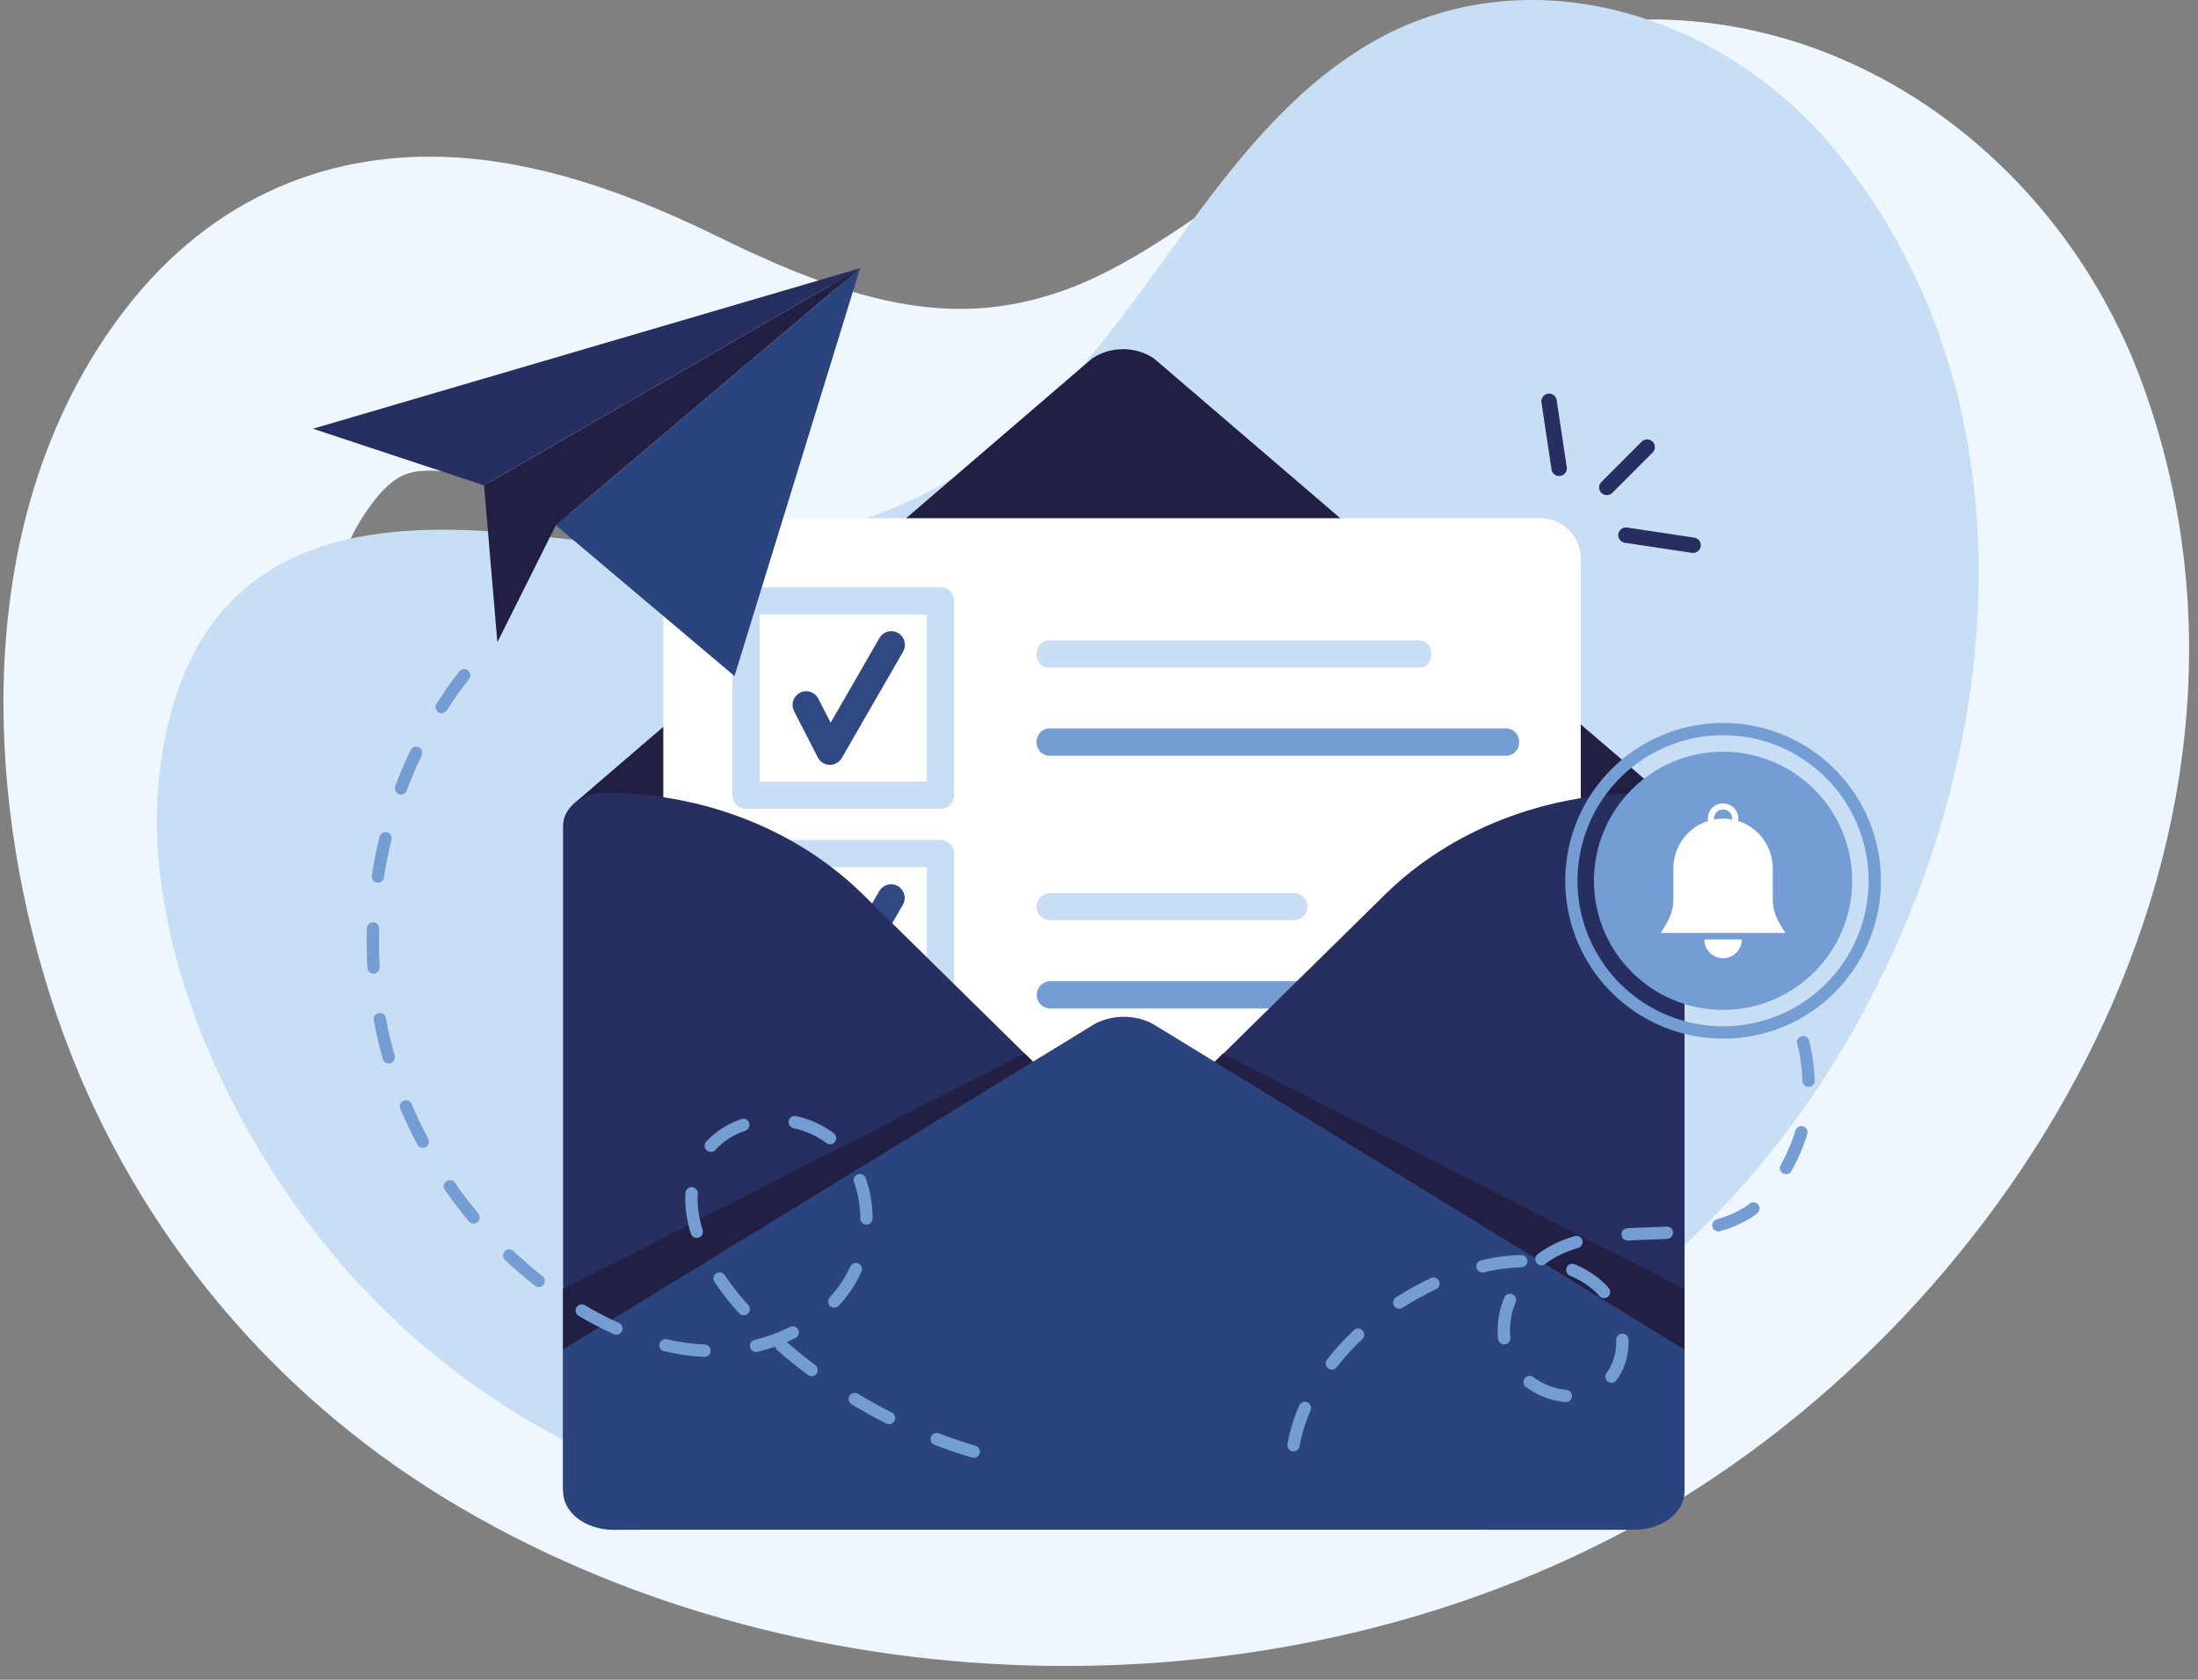 <svg width="140" height="107" viewBox="0 0 140 107" fill="none" xmlns="http://www.w3.org/2000/svg">
<rect x="0" y="0" width="140" height="107" fill="#808080" stroke="none"/>
<g id="Group 1000003795">
<path id="Vector" d="M127.014 27.737C122.998 16.877 112.107 9.089 100.575 11.768C89.721 14.291 81.918 23.904 71.562 27.755C60.704 31.792 51.288 28.932 41.505 24.14C33.069 20.009 22.991 16.697 15.948 25.745C8.312 35.558 9.333 50.581 13.093 61.497C16.801 72.259 24.1 81.14 33.541 86.904C52.358 98.392 78.907 99.331 98.862 88.665C119.489 77.641 135.769 51.411 127.014 27.737Z" stroke="#EFF7FE" stroke-width="20" stroke-miterlimit="10"/>
<path id="Vector_2" d="M116.863 9.542C109.506 0.601 96.663 -3.182 86.649 3.134C77.223 9.079 73.006 20.719 64.487 27.755C55.555 35.131 45.722 35.518 34.907 34.202C25.586 33.067 14.976 33.245 11.293 44.104C7.299 55.879 13.193 69.736 20.326 78.813C27.359 87.763 37.168 93.757 47.978 96.105C69.523 100.783 94.91 92.959 110.26 76.337C126.128 59.153 132.9 29.034 116.863 9.542Z" fill="#C8DEF4"/>
<path id="Vector_3" d="M69.548 22.845L36.517 51.224L37.131 64.066C37.131 65.596 38.979 87.313 40.736 87.313L71.579 66.671L99.371 85.193C101.128 85.193 104.521 65.012 104.521 63.481L106.575 51.194L73.513 22.845C72.353 22.041 70.709 22.041 69.548 22.845Z" fill="#211F44"/>
<path id="Vector_4" d="M44.82 33.011H98.115C98.797 33.011 99.451 33.282 99.933 33.764C100.415 34.246 100.686 34.9 100.686 35.582V89.869C100.686 90.551 100.415 91.205 99.933 91.687C99.451 92.169 98.797 92.44 98.115 92.44H44.82C44.138 92.44 43.484 92.169 43.002 91.687C42.52 91.205 42.249 90.551 42.249 89.869V35.582C42.249 34.9 42.52 34.246 43.002 33.764C43.484 33.282 44.138 33.011 44.82 33.011Z" fill="white"/>
<path id="Vector_5" d="M59.903 67.629H47.516C47.286 67.629 47.065 67.538 46.902 67.375C46.739 67.212 46.647 66.991 46.647 66.76V54.374C46.647 54.143 46.739 53.922 46.901 53.759C47.065 53.596 47.285 53.505 47.516 53.505H59.903C60.133 53.505 60.354 53.597 60.517 53.76C60.68 53.922 60.771 54.144 60.771 54.374V66.76C60.771 66.991 60.68 67.212 60.517 67.375C60.354 67.538 60.133 67.629 59.903 67.629ZM48.385 65.891H59.033V55.243H48.385V65.891Z" fill="#C8DEF4"/>
<path id="Vector_6" d="M97.801 64.242H66.884C66.657 64.237 66.44 64.143 66.281 63.981C66.122 63.819 66.033 63.6 66.033 63.373C66.033 63.146 66.122 62.927 66.281 62.765C66.44 62.603 66.657 62.509 66.884 62.504H97.801C97.917 62.502 98.032 62.522 98.139 62.565C98.247 62.607 98.345 62.671 98.427 62.752C98.51 62.833 98.576 62.929 98.621 63.036C98.665 63.143 98.689 63.257 98.689 63.373C98.689 63.489 98.665 63.603 98.621 63.71C98.576 63.816 98.51 63.913 98.427 63.994C98.345 64.075 98.247 64.138 98.139 64.181C98.032 64.224 97.917 64.244 97.801 64.242Z" fill="#749DD3"/>
<path id="Vector_7" d="M52.864 64.823H52.843C52.687 64.819 52.535 64.773 52.403 64.69C52.27 64.608 52.163 64.49 52.091 64.352L50.576 61.398C50.471 61.193 50.452 60.955 50.522 60.736C50.593 60.516 50.748 60.334 50.953 60.229C51.158 60.124 51.396 60.104 51.615 60.175C51.835 60.245 52.017 60.4 52.122 60.605L52.907 62.138L56.011 56.749C56.128 56.554 56.318 56.412 56.538 56.355C56.759 56.298 56.993 56.329 57.19 56.443C57.388 56.557 57.532 56.744 57.593 56.963C57.655 57.183 57.627 57.417 57.517 57.617L53.616 64.389C53.539 64.521 53.43 64.63 53.298 64.706C53.166 64.782 53.017 64.822 52.864 64.823Z" fill="#314982"/>
<path id="Vector_8" d="M82.425 56.894H66.879C66.403 56.894 66.017 57.279 66.017 57.755C66.017 58.231 66.403 58.616 66.879 58.616H82.425C82.901 58.616 83.287 58.231 83.287 57.755C83.287 57.279 82.901 56.894 82.425 56.894Z" fill="#C8DEF4"/>
<path id="Vector_9" d="M59.903 51.529H47.516C47.402 51.529 47.289 51.506 47.184 51.462C47.078 51.419 46.982 51.355 46.901 51.274C46.821 51.193 46.757 51.097 46.713 50.992C46.669 50.887 46.647 50.774 46.647 50.66V38.273C46.647 38.042 46.739 37.822 46.902 37.659C47.065 37.496 47.286 37.404 47.516 37.404H59.903C60.133 37.404 60.354 37.496 60.517 37.659C60.68 37.822 60.771 38.043 60.771 38.273V50.66C60.771 50.89 60.68 51.111 60.517 51.274C60.354 51.437 60.133 51.529 59.903 51.529ZM48.385 49.791H59.033V39.142H48.385V49.791Z" fill="#C8DEF4"/>
<path id="Vector_10" d="M90.412 42.531H66.778C66.358 42.531 66.017 42.142 66.017 41.662C66.017 41.182 66.358 40.793 66.778 40.793H90.412C90.833 40.793 91.174 41.182 91.174 41.662C91.174 42.142 90.833 42.531 90.412 42.531Z" fill="#C8DEF4"/>
<path id="Vector_11" d="M95.945 48.14H66.835C66.383 48.14 66.017 47.751 66.017 47.271C66.017 46.791 66.383 46.402 66.835 46.402H95.945C96.396 46.402 96.763 46.791 96.763 47.271C96.763 47.751 96.394 48.14 95.945 48.14Z" fill="#749DD3"/>
<path id="Vector_12" d="M52.864 48.722H52.843C52.687 48.718 52.535 48.672 52.403 48.59C52.27 48.507 52.163 48.39 52.091 48.251L50.576 45.297C50.524 45.196 50.493 45.085 50.483 44.971C50.474 44.858 50.487 44.743 50.522 44.635C50.557 44.526 50.613 44.425 50.687 44.338C50.761 44.251 50.851 44.18 50.953 44.128C51.054 44.076 51.165 44.044 51.279 44.035C51.392 44.026 51.507 44.039 51.615 44.074C51.724 44.109 51.825 44.165 51.911 44.239C51.998 44.312 52.07 44.403 52.122 44.504L52.907 46.037L56.011 40.648C56.068 40.548 56.143 40.46 56.234 40.39C56.324 40.319 56.428 40.267 56.539 40.237C56.649 40.207 56.765 40.199 56.879 40.213C56.993 40.228 57.102 40.265 57.202 40.322C57.301 40.38 57.389 40.456 57.458 40.547C57.528 40.638 57.579 40.742 57.608 40.853C57.638 40.965 57.645 41.08 57.629 41.194C57.613 41.308 57.575 41.417 57.517 41.516L53.616 48.288C53.539 48.42 53.43 48.529 53.298 48.605C53.166 48.681 53.017 48.721 52.864 48.722Z" fill="#314982"/>
<path id="Vector_13" d="M72.257 72.687L88.195 57.004C92.381 52.884 98.357 50.532 104.627 50.532C106.1 50.532 107.295 51.468 107.295 52.622V94.538C107.295 95.693 105.304 97.445 103.831 97.445H94.773L72.257 75.291C71.504 74.55 71.504 73.427 72.257 72.687Z" fill="#262F5F"/>
<path id="Vector_14" d="M70.902 72.658L54.964 56.976C50.778 52.856 44.802 50.504 38.532 50.504C37.06 50.504 35.864 51.44 35.864 52.594V94.763C35.864 95.917 37.574 97.447 39.046 97.447L48.384 97.419L70.902 75.264C71.656 74.522 71.656 73.399 70.902 72.658Z" fill="#262F5F"/>
<path id="Vector_15" d="M107.293 85.959V94.999C107.293 96.35 105.868 97.445 104.112 97.445H39.047C37.291 97.445 35.866 96.35 35.866 94.999V85.959L69.597 65.302C70.146 64.966 70.803 64.789 71.467 64.771C72.205 64.751 72.951 64.928 73.562 65.302L107.293 85.959Z" fill="#2C447D"/>
<path id="Vector_16" d="M77.897 67.109L107.294 82.114V85.96L77.368 67.63L77.897 67.109Z" fill="#211F44"/>
<path id="Vector_17" d="M65.263 67.109L35.866 82.114V85.96L65.791 67.63L65.263 67.109Z" fill="#211F44"/>
<path id="Vector_18" d="M54.783 17.086L47.889 39.476L46.784 43.064L43.635 40.407L35.403 33.462L54.783 17.086Z" fill="#2C447D"/>
<path id="Vector_19" d="M54.783 17.086L30.83 30.919L19.935 27.309L54.783 17.086Z" fill="#262F5F"/>
<path id="Vector_20" d="M54.783 17.086L35.403 33.462L31.679 40.909L30.831 30.919L54.783 17.086Z" fill="#211F44"/>
<path id="Vector_21" d="M62.02 92.863C61.982 92.863 61.944 92.858 61.908 92.847C61.108 92.609 60.305 92.337 59.522 92.036C59.425 91.998 59.347 91.924 59.304 91.829C59.262 91.734 59.259 91.626 59.296 91.529C59.333 91.431 59.408 91.353 59.503 91.311C59.598 91.268 59.706 91.266 59.803 91.303C60.567 91.596 61.351 91.862 62.132 92.095C62.222 92.122 62.3 92.18 62.35 92.26C62.401 92.339 62.421 92.434 62.408 92.527C62.394 92.62 62.348 92.706 62.276 92.767C62.205 92.829 62.114 92.863 62.02 92.863ZM56.627 90.718C56.565 90.718 56.505 90.704 56.45 90.676C55.705 90.299 54.962 89.891 54.245 89.46C54.2 89.433 54.161 89.398 54.13 89.357C54.098 89.315 54.076 89.268 54.063 89.218C54.05 89.167 54.047 89.115 54.055 89.064C54.062 89.012 54.08 88.963 54.107 88.918C54.134 88.874 54.169 88.835 54.211 88.805C54.253 88.774 54.3 88.752 54.351 88.74C54.401 88.727 54.454 88.725 54.505 88.734C54.556 88.742 54.605 88.76 54.65 88.787C55.35 89.209 56.075 89.609 56.804 89.977C56.882 90.017 56.946 90.082 56.983 90.162C57.02 90.242 57.029 90.332 57.009 90.418C56.988 90.504 56.939 90.581 56.87 90.635C56.801 90.69 56.715 90.72 56.627 90.72V90.718ZM51.692 87.662C51.608 87.663 51.525 87.635 51.457 87.584C50.786 87.082 50.127 86.549 49.495 86C49.431 85.942 49.388 85.864 49.372 85.779C49.004 85.909 48.629 86.02 48.25 86.112C48.2 86.124 48.148 86.126 48.097 86.118C48.046 86.11 47.997 86.092 47.953 86.065C47.909 86.038 47.871 86.003 47.841 85.961C47.81 85.92 47.788 85.872 47.776 85.822C47.764 85.772 47.762 85.72 47.77 85.669C47.778 85.618 47.796 85.57 47.823 85.526C47.85 85.482 47.885 85.444 47.927 85.413C47.968 85.383 48.015 85.361 48.066 85.349C48.844 85.162 49.599 84.886 50.316 84.528C50.362 84.504 50.412 84.49 50.464 84.486C50.515 84.481 50.567 84.488 50.616 84.504C50.666 84.52 50.711 84.545 50.75 84.579C50.79 84.613 50.822 84.654 50.845 84.7C50.868 84.746 50.882 84.797 50.886 84.848C50.89 84.9 50.883 84.952 50.867 85.001C50.85 85.05 50.825 85.095 50.791 85.134C50.757 85.174 50.715 85.205 50.669 85.228C50.486 85.321 50.299 85.408 50.11 85.49C50.696 85.997 51.307 86.49 51.929 86.955C51.995 87.004 52.043 87.073 52.068 87.152C52.092 87.23 52.091 87.314 52.065 87.393C52.039 87.471 51.989 87.539 51.923 87.587C51.856 87.635 51.776 87.661 51.693 87.661L51.692 87.662ZM44.86 86.433H44.842C43.988 86.39 43.141 86.271 42.309 86.077C42.258 86.067 42.209 86.046 42.166 86.017C42.122 85.987 42.085 85.949 42.057 85.905C42.029 85.861 42.01 85.812 42.001 85.76C41.992 85.709 41.993 85.656 42.005 85.605C42.017 85.553 42.038 85.505 42.069 85.463C42.1 85.421 42.139 85.385 42.184 85.357C42.228 85.33 42.278 85.312 42.33 85.305C42.382 85.297 42.435 85.3 42.486 85.313C43.272 85.496 44.073 85.608 44.879 85.649C44.983 85.651 45.082 85.695 45.154 85.77C45.225 85.846 45.264 85.947 45.262 86.05C45.26 86.155 45.216 86.253 45.141 86.325C45.065 86.397 44.964 86.436 44.86 86.434V86.433ZM39.258 85.02C39.203 85.02 39.148 85.009 39.098 84.986C38.327 84.639 37.576 84.248 36.85 83.815C36.762 83.761 36.699 83.674 36.674 83.574C36.649 83.474 36.665 83.368 36.717 83.279C36.77 83.191 36.856 83.126 36.956 83.1C37.056 83.074 37.162 83.088 37.251 83.14C37.951 83.558 38.675 83.935 39.419 84.27C39.501 84.306 39.568 84.37 39.608 84.45C39.649 84.531 39.661 84.622 39.642 84.71C39.623 84.798 39.575 84.877 39.505 84.933C39.435 84.99 39.348 85.02 39.258 85.02ZM47.371 83.787C47.317 83.787 47.263 83.776 47.214 83.754C47.164 83.732 47.119 83.7 47.082 83.66C46.506 83.034 45.979 82.363 45.507 81.655C45.478 81.612 45.458 81.564 45.448 81.514C45.438 81.463 45.439 81.411 45.449 81.361C45.459 81.31 45.479 81.262 45.508 81.219C45.536 81.176 45.573 81.14 45.616 81.111C45.659 81.083 45.707 81.063 45.758 81.053C45.808 81.043 45.86 81.043 45.911 81.053C45.962 81.064 46.01 81.084 46.052 81.112C46.095 81.141 46.132 81.178 46.16 81.221C46.61 81.895 47.112 82.533 47.661 83.129C47.712 83.185 47.746 83.255 47.759 83.33C47.771 83.406 47.761 83.483 47.731 83.552C47.7 83.622 47.65 83.681 47.586 83.723C47.522 83.765 47.448 83.787 47.371 83.787ZM53.139 83.298C53.063 83.298 52.988 83.276 52.925 83.234C52.861 83.192 52.81 83.133 52.78 83.063C52.749 82.993 52.74 82.916 52.752 82.841C52.765 82.766 52.799 82.696 52.851 82.64C53.095 82.375 53.321 82.094 53.526 81.799C53.77 81.447 53.98 81.073 54.154 80.681C54.175 80.634 54.205 80.592 54.242 80.556C54.28 80.521 54.324 80.493 54.372 80.475C54.42 80.456 54.471 80.448 54.523 80.449C54.575 80.45 54.625 80.462 54.672 80.483C54.719 80.504 54.762 80.534 54.797 80.571C54.833 80.609 54.861 80.653 54.879 80.701C54.897 80.749 54.906 80.8 54.905 80.852C54.903 80.903 54.892 80.954 54.871 81.001C54.677 81.437 54.442 81.854 54.17 82.246C53.944 82.571 53.696 82.881 53.428 83.172C53.391 83.212 53.346 83.243 53.297 83.265C53.247 83.287 53.193 83.298 53.139 83.298ZM34.315 81.989C34.227 81.989 34.142 81.959 34.074 81.905C33.416 81.389 32.772 80.834 32.16 80.257C32.085 80.186 32.041 80.087 32.038 79.983C32.035 79.879 32.073 79.778 32.145 79.703C32.216 79.627 32.315 79.583 32.419 79.58C32.523 79.577 32.624 79.615 32.699 79.687C33.294 80.249 33.919 80.788 34.558 81.289C34.622 81.34 34.669 81.409 34.692 81.487C34.715 81.565 34.713 81.649 34.686 81.726C34.66 81.803 34.61 81.87 34.543 81.918C34.477 81.965 34.397 81.99 34.315 81.99V81.989ZM44.377 78.857C44.293 78.857 44.211 78.83 44.144 78.78C44.076 78.731 44.027 78.66 44.002 78.58C43.767 77.814 43.646 77.067 43.646 76.36C43.646 76.234 43.65 76.109 43.657 75.986C43.664 75.882 43.711 75.784 43.789 75.715C43.867 75.646 43.969 75.611 44.074 75.617C44.178 75.623 44.275 75.671 44.344 75.749C44.413 75.827 44.448 75.929 44.442 76.033C44.435 76.14 44.432 76.25 44.432 76.36C44.432 76.987 44.54 77.657 44.754 78.349C44.769 78.398 44.774 78.45 44.77 78.501C44.765 78.552 44.75 78.602 44.726 78.648C44.702 78.694 44.669 78.734 44.629 78.767C44.589 78.8 44.544 78.825 44.494 78.84C44.456 78.851 44.417 78.857 44.378 78.857H44.377ZM55.189 78.007C55.085 78.007 54.985 77.966 54.911 77.892C54.838 77.819 54.796 77.719 54.796 77.615C54.797 76.827 54.662 76.046 54.398 75.304C54.38 75.256 54.372 75.204 54.375 75.153C54.377 75.101 54.389 75.051 54.411 75.004C54.433 74.957 54.464 74.916 54.502 74.881C54.54 74.846 54.585 74.819 54.633 74.802C54.682 74.784 54.733 74.776 54.785 74.779C54.836 74.781 54.887 74.794 54.933 74.816C54.98 74.837 55.022 74.868 55.056 74.906C55.091 74.944 55.118 74.989 55.136 75.037C55.431 75.864 55.582 76.734 55.581 77.612C55.581 77.716 55.54 77.816 55.466 77.889C55.392 77.963 55.293 78.004 55.189 78.004V78.007ZM30.16 77.942C30.102 77.942 30.046 77.929 29.993 77.905C29.941 77.88 29.895 77.845 29.858 77.8C29.323 77.156 28.809 76.48 28.332 75.789C28.302 75.747 28.282 75.699 28.271 75.648C28.26 75.598 28.259 75.546 28.269 75.495C28.278 75.445 28.297 75.396 28.325 75.353C28.353 75.309 28.389 75.272 28.432 75.243C28.474 75.213 28.522 75.193 28.572 75.182C28.623 75.171 28.675 75.17 28.726 75.18C28.776 75.189 28.825 75.208 28.868 75.236C28.911 75.264 28.949 75.3 28.978 75.343C29.442 76.014 29.942 76.672 30.462 77.298C30.51 77.355 30.54 77.425 30.55 77.499C30.559 77.573 30.547 77.648 30.516 77.715C30.484 77.783 30.434 77.84 30.371 77.88C30.308 77.92 30.235 77.941 30.161 77.941L30.16 77.942ZM45.272 73.381C45.196 73.381 45.122 73.359 45.058 73.317C44.995 73.276 44.944 73.217 44.913 73.148C44.883 73.078 44.873 73.001 44.885 72.927C44.897 72.852 44.93 72.782 44.981 72.725C45.562 72.084 46.334 71.585 47.218 71.284C47.266 71.267 47.318 71.261 47.369 71.264C47.421 71.267 47.471 71.281 47.517 71.303C47.564 71.326 47.605 71.358 47.639 71.396C47.673 71.435 47.699 71.48 47.716 71.529C47.732 71.578 47.739 71.629 47.736 71.681C47.733 71.732 47.719 71.782 47.697 71.829C47.674 71.875 47.642 71.916 47.604 71.95C47.565 71.984 47.52 72.01 47.471 72.027C46.714 72.285 46.055 72.708 45.564 73.251C45.527 73.292 45.482 73.325 45.432 73.347C45.382 73.369 45.327 73.381 45.272 73.381ZM26.93 73.122C26.859 73.122 26.789 73.103 26.727 73.066C26.666 73.029 26.616 72.977 26.583 72.914C26.191 72.171 25.825 71.404 25.501 70.633C25.48 70.585 25.468 70.534 25.467 70.482C25.466 70.43 25.476 70.378 25.495 70.329C25.514 70.281 25.543 70.237 25.579 70.2C25.616 70.163 25.659 70.133 25.707 70.113C25.755 70.093 25.807 70.082 25.859 70.082C25.911 70.082 25.963 70.092 26.011 70.112C26.059 70.132 26.102 70.162 26.139 70.199C26.175 70.236 26.204 70.28 26.224 70.328C26.538 71.078 26.893 71.824 27.276 72.546C27.308 72.606 27.324 72.673 27.322 72.741C27.32 72.808 27.301 72.874 27.266 72.932C27.231 72.99 27.182 73.038 27.123 73.071C27.064 73.105 26.997 73.122 26.93 73.122ZM52.869 72.893C52.782 72.893 52.698 72.865 52.63 72.812C52.042 72.36 51.317 72.032 50.537 71.863C50.487 71.852 50.439 71.832 50.397 71.802C50.354 71.773 50.318 71.736 50.29 71.692C50.262 71.649 50.243 71.601 50.234 71.55C50.224 71.499 50.225 71.447 50.236 71.397C50.247 71.347 50.268 71.299 50.297 71.257C50.326 71.214 50.364 71.178 50.407 71.15C50.45 71.122 50.499 71.103 50.549 71.094C50.6 71.085 50.652 71.085 50.703 71.096C51.575 71.28 52.396 71.653 53.108 72.19C53.173 72.24 53.221 72.309 53.245 72.387C53.268 72.466 53.267 72.55 53.24 72.627C53.214 72.705 53.164 72.772 53.097 72.82C53.031 72.868 52.951 72.893 52.869 72.893ZM24.761 67.742C24.676 67.742 24.593 67.714 24.525 67.663C24.457 67.611 24.407 67.539 24.384 67.457C24.153 66.647 23.959 65.819 23.806 64.998C23.795 64.946 23.795 64.894 23.805 64.843C23.815 64.791 23.835 64.743 23.865 64.699C23.894 64.656 23.931 64.619 23.975 64.59C24.018 64.562 24.067 64.542 24.119 64.532C24.17 64.523 24.223 64.524 24.274 64.535C24.325 64.546 24.373 64.567 24.416 64.597C24.458 64.627 24.495 64.665 24.522 64.709C24.55 64.754 24.569 64.803 24.577 64.854C24.726 65.652 24.914 66.455 25.138 67.242C25.155 67.3 25.158 67.362 25.147 67.422C25.136 67.481 25.111 67.538 25.074 67.586C25.038 67.635 24.99 67.674 24.936 67.701C24.882 67.728 24.822 67.742 24.761 67.742ZM23.791 62.023C23.691 62.024 23.595 61.986 23.521 61.917C23.449 61.848 23.405 61.754 23.399 61.654C23.368 61.125 23.352 60.586 23.352 60.054C23.352 59.747 23.357 59.435 23.367 59.129C23.369 59.077 23.381 59.026 23.402 58.98C23.424 58.933 23.454 58.89 23.491 58.855C23.567 58.784 23.669 58.746 23.773 58.749C23.824 58.751 23.875 58.763 23.922 58.784C23.969 58.805 24.011 58.836 24.046 58.873C24.081 58.911 24.109 58.955 24.127 59.004C24.145 59.052 24.154 59.103 24.152 59.155C24.142 59.453 24.137 59.756 24.137 60.054C24.137 60.571 24.152 61.094 24.182 61.608C24.185 61.66 24.178 61.711 24.161 61.76C24.144 61.809 24.118 61.854 24.084 61.892C24.049 61.931 24.008 61.962 23.962 61.984C23.915 62.007 23.865 62.02 23.814 62.023L23.791 62.023ZM24.07 56.229C24.05 56.229 24.03 56.228 24.01 56.225C23.959 56.217 23.91 56.199 23.866 56.173C23.822 56.146 23.784 56.111 23.753 56.069C23.723 56.028 23.701 55.98 23.688 55.93C23.676 55.88 23.674 55.828 23.682 55.777C23.809 54.949 23.975 54.116 24.175 53.301C24.2 53.2 24.264 53.113 24.353 53.059C24.442 53.005 24.549 52.989 24.65 53.014C24.751 53.039 24.838 53.103 24.892 53.192C24.946 53.281 24.962 53.388 24.938 53.489C24.741 54.281 24.581 55.091 24.457 55.897C24.443 55.989 24.396 56.073 24.326 56.134C24.255 56.195 24.165 56.229 24.072 56.229H24.07ZM25.536 50.619C25.473 50.619 25.41 50.603 25.354 50.574C25.298 50.544 25.25 50.502 25.214 50.45C25.178 50.397 25.155 50.337 25.147 50.274C25.139 50.211 25.147 50.148 25.169 50.088C25.464 49.301 25.797 48.519 26.16 47.766C26.208 47.677 26.288 47.611 26.384 47.58C26.48 47.549 26.584 47.556 26.674 47.6C26.765 47.644 26.836 47.72 26.871 47.815C26.907 47.909 26.905 48.013 26.866 48.106C26.513 48.839 26.189 49.596 25.903 50.364C25.875 50.438 25.825 50.502 25.759 50.547C25.694 50.592 25.617 50.616 25.538 50.617L25.536 50.619ZM28.129 45.429C28.058 45.429 27.989 45.41 27.929 45.374C27.868 45.338 27.819 45.287 27.785 45.225C27.751 45.163 27.735 45.093 27.737 45.023C27.74 44.953 27.761 44.884 27.799 44.825C28.254 44.115 28.745 43.422 29.26 42.764C29.325 42.684 29.419 42.633 29.52 42.622C29.623 42.61 29.725 42.639 29.806 42.703C29.887 42.766 29.94 42.858 29.953 42.96C29.967 43.062 29.94 43.165 29.878 43.247C29.379 43.886 28.901 44.559 28.46 45.248C28.424 45.303 28.375 45.348 28.318 45.38C28.26 45.411 28.196 45.427 28.131 45.427L28.129 45.429Z" fill="#749DD3"/>
<path id="Vector_22" d="M82.39 92.454C82.367 92.454 82.344 92.452 82.321 92.448C82.27 92.44 82.222 92.421 82.179 92.393C82.135 92.365 82.097 92.329 82.068 92.287C82.038 92.245 82.017 92.197 82.006 92.147C81.995 92.097 81.994 92.045 82.003 91.994C82.156 91.145 82.409 90.318 82.756 89.529C82.798 89.435 82.876 89.36 82.972 89.323C83.069 89.285 83.177 89.287 83.272 89.329C83.367 89.37 83.442 89.448 83.48 89.544C83.518 89.641 83.516 89.748 83.475 89.843C83.153 90.575 82.918 91.343 82.776 92.13C82.76 92.221 82.712 92.303 82.642 92.362C82.571 92.422 82.482 92.454 82.39 92.454ZM99.718 89.313C99.707 89.313 99.695 89.313 99.683 89.313C98.779 89.226 97.917 88.892 97.189 88.35C97.107 88.287 97.053 88.195 97.039 88.093C97.024 87.99 97.051 87.887 97.112 87.804C97.174 87.721 97.266 87.666 97.368 87.65C97.469 87.634 97.573 87.659 97.657 87.72C98.268 88.177 98.993 88.457 99.752 88.532C99.856 88.536 99.954 88.582 100.024 88.659C100.095 88.735 100.132 88.837 100.127 88.941C100.123 89.045 100.077 89.143 100.001 89.213C99.924 89.284 99.822 89.321 99.718 89.316V89.313ZM102.643 88.082C102.57 88.082 102.498 88.061 102.436 88.023C102.374 87.985 102.324 87.93 102.292 87.865C102.259 87.8 102.245 87.727 102.252 87.654C102.259 87.582 102.285 87.512 102.329 87.454C102.732 86.917 102.945 86.229 102.945 85.464C102.945 85.428 102.945 85.392 102.945 85.356C102.942 85.252 102.981 85.151 103.052 85.076C103.124 85 103.223 84.956 103.327 84.954C103.431 84.951 103.532 84.99 103.607 85.061C103.683 85.133 103.727 85.231 103.73 85.336C103.73 85.378 103.73 85.421 103.73 85.464C103.73 86.4 103.462 87.251 102.956 87.925C102.92 87.974 102.872 88.013 102.818 88.04C102.764 88.067 102.704 88.082 102.643 88.082ZM84.826 87.243C84.753 87.243 84.681 87.222 84.619 87.183C84.556 87.144 84.506 87.089 84.474 87.023C84.442 86.957 84.429 86.883 84.436 86.81C84.444 86.737 84.472 86.667 84.518 86.609C85.043 85.94 85.618 85.312 86.239 84.73C86.314 84.659 86.415 84.622 86.519 84.626C86.622 84.629 86.72 84.674 86.791 84.749C86.862 84.824 86.9 84.925 86.897 85.028C86.894 85.132 86.851 85.23 86.776 85.302C86.185 85.856 85.636 86.454 85.136 87.092C85.099 87.139 85.052 87.177 84.999 87.204C84.945 87.23 84.886 87.243 84.826 87.243ZM95.808 85.637C95.711 85.637 95.618 85.602 95.546 85.537C95.475 85.472 95.429 85.384 95.418 85.288C95.399 85.109 95.389 84.929 95.389 84.749C95.393 84.032 95.537 83.322 95.813 82.659C95.853 82.563 95.929 82.487 96.024 82.447C96.12 82.407 96.228 82.406 96.324 82.446C96.42 82.485 96.497 82.561 96.537 82.656C96.578 82.752 96.579 82.859 96.54 82.956C96.302 83.524 96.178 84.133 96.174 84.749C96.174 84.901 96.182 85.052 96.198 85.202C96.209 85.305 96.179 85.409 96.114 85.49C96.049 85.571 95.954 85.622 95.851 85.634C95.837 85.636 95.822 85.637 95.808 85.637ZM89.124 83.367C89.039 83.367 88.956 83.34 88.888 83.289C88.82 83.239 88.77 83.167 88.746 83.086C88.722 83.004 88.725 82.918 88.755 82.838C88.784 82.758 88.839 82.691 88.91 82.645C89.623 82.185 90.367 81.773 91.135 81.413C91.229 81.369 91.337 81.364 91.435 81.4C91.532 81.435 91.612 81.508 91.656 81.603C91.7 81.697 91.705 81.805 91.67 81.903C91.634 82 91.561 82.08 91.467 82.124C90.731 82.469 90.019 82.864 89.336 83.304C89.272 83.345 89.199 83.367 89.124 83.367ZM102.168 82.696C102.111 82.696 102.055 82.684 102.004 82.66C101.952 82.636 101.907 82.602 101.87 82.559C101.735 82.402 101.589 82.256 101.431 82.123C101 81.76 100.514 81.468 99.992 81.255C99.898 81.214 99.823 81.138 99.785 81.042C99.746 80.947 99.747 80.84 99.786 80.745C99.825 80.65 99.9 80.574 99.995 80.534C100.09 80.494 100.196 80.492 100.292 80.53C100.89 80.774 101.446 81.109 101.94 81.523C102.129 81.684 102.306 81.859 102.467 82.048C102.516 82.105 102.548 82.174 102.558 82.249C102.569 82.323 102.558 82.399 102.526 82.467C102.495 82.535 102.445 82.593 102.382 82.634C102.319 82.674 102.245 82.696 102.17 82.696H102.168ZM94.427 81.057C94.331 81.057 94.238 81.022 94.166 80.958C94.095 80.894 94.049 80.806 94.037 80.71C94.026 80.615 94.051 80.519 94.106 80.44C94.161 80.361 94.243 80.305 94.337 80.283C94.485 80.248 94.634 80.214 94.78 80.184C95.473 80.04 96.177 79.96 96.884 79.944C96.988 79.942 97.089 79.981 97.164 80.053C97.239 80.125 97.282 80.224 97.284 80.328C97.287 80.433 97.247 80.533 97.175 80.608C97.103 80.683 97.004 80.727 96.9 80.729C96.24 80.743 95.584 80.819 94.938 80.953C94.8 80.981 94.659 81.013 94.519 81.046C94.489 81.053 94.458 81.057 94.427 81.057ZM98.181 80.6C98.098 80.601 98.018 80.575 97.95 80.527C97.883 80.479 97.832 80.411 97.806 80.333C97.78 80.255 97.778 80.17 97.803 80.091C97.828 80.012 97.876 79.943 97.942 79.894C98.27 79.644 98.621 79.426 98.99 79.243C99.41 79.039 99.846 78.871 100.293 78.74C100.343 78.724 100.396 78.719 100.448 78.723C100.5 78.728 100.55 78.743 100.597 78.767C100.643 78.792 100.684 78.825 100.717 78.866C100.75 78.906 100.774 78.953 100.789 79.003C100.804 79.053 100.808 79.106 100.803 79.158C100.797 79.21 100.781 79.26 100.755 79.305C100.73 79.351 100.695 79.391 100.654 79.423C100.613 79.456 100.565 79.479 100.515 79.493C100.111 79.611 99.717 79.763 99.338 79.947C99.014 80.107 98.707 80.298 98.42 80.517C98.352 80.571 98.267 80.6 98.181 80.6ZM103.681 79.022C103.577 79.024 103.476 78.986 103.4 78.914C103.325 78.843 103.281 78.744 103.278 78.64C103.275 78.536 103.314 78.435 103.385 78.359C103.457 78.284 103.556 78.24 103.66 78.237C104.12 78.211 104.584 78.196 105.033 78.18L105.229 78.174C105.599 78.161 105.883 78.149 106.15 78.134C106.202 78.132 106.253 78.139 106.302 78.156C106.351 78.173 106.396 78.2 106.434 78.234C106.472 78.269 106.504 78.311 106.526 78.357C106.548 78.404 106.561 78.454 106.564 78.506C106.566 78.557 106.559 78.609 106.542 78.657C106.525 78.706 106.498 78.751 106.464 78.789C106.429 78.828 106.387 78.859 106.341 78.881C106.294 78.903 106.244 78.916 106.192 78.919C105.918 78.934 105.631 78.946 105.256 78.958L105.06 78.965C104.615 78.98 104.155 78.996 103.703 79.021L103.681 79.022ZM109.448 78.444C109.354 78.444 109.262 78.41 109.191 78.348C109.119 78.286 109.073 78.2 109.06 78.106C109.046 78.012 109.068 77.917 109.119 77.837C109.171 77.758 109.25 77.7 109.341 77.674C109.939 77.509 110.513 77.265 111.047 76.949C111.182 76.866 111.311 76.775 111.433 76.674C111.473 76.641 111.519 76.617 111.568 76.603C111.617 76.588 111.669 76.583 111.721 76.588C111.772 76.594 111.822 76.609 111.867 76.634C111.912 76.658 111.952 76.692 111.985 76.732C112.017 76.772 112.041 76.818 112.056 76.867C112.071 76.917 112.075 76.969 112.07 77.02C112.065 77.071 112.049 77.121 112.025 77.166C112 77.211 111.967 77.251 111.927 77.284C111.776 77.407 111.617 77.52 111.451 77.621C110.858 77.973 110.221 78.244 109.557 78.428C109.522 78.438 109.486 78.442 109.449 78.442L109.448 78.444ZM113.757 74.801C113.69 74.801 113.623 74.784 113.564 74.75C113.474 74.699 113.407 74.614 113.38 74.513C113.352 74.413 113.365 74.306 113.416 74.215C113.812 73.517 114.129 72.778 114.361 72.01C114.392 71.91 114.46 71.827 114.552 71.778C114.643 71.728 114.751 71.718 114.851 71.748C114.95 71.778 115.034 71.846 115.083 71.938C115.132 72.03 115.143 72.137 115.113 72.237C114.864 73.06 114.524 73.854 114.099 74.602C114.065 74.662 114.015 74.713 113.955 74.748C113.895 74.783 113.827 74.801 113.757 74.801ZM115.191 69.24C115.088 69.24 114.989 69.2 114.916 69.128C114.843 69.056 114.8 68.959 114.798 68.856C114.78 68.056 114.669 67.26 114.468 66.485C114.454 66.435 114.45 66.382 114.456 66.33C114.463 66.278 114.479 66.228 114.505 66.183C114.531 66.138 114.566 66.098 114.608 66.067C114.649 66.035 114.697 66.012 114.747 65.999C114.798 65.986 114.851 65.983 114.902 65.99C114.954 65.998 115.004 66.016 115.048 66.043C115.093 66.07 115.132 66.106 115.163 66.148C115.193 66.19 115.215 66.238 115.227 66.289C115.444 67.122 115.564 67.978 115.583 68.839C115.584 68.891 115.575 68.942 115.556 68.99C115.537 69.038 115.509 69.082 115.474 69.119C115.438 69.156 115.395 69.186 115.348 69.207C115.301 69.227 115.25 69.238 115.198 69.239L115.191 69.24Z" fill="#749DD3"/>
<path id="Vector_23" d="M109.749 64.329C114.29 64.329 117.972 60.648 117.972 56.106C117.972 51.565 114.29 47.883 109.749 47.883C105.207 47.883 101.525 51.565 101.525 56.106C101.525 60.648 105.207 64.329 109.749 64.329Z" fill="#749DD3"/>
<path id="Vector_24" d="M112.912 57.166V55.307C112.912 54.892 112.83 54.481 112.671 54.097C112.512 53.713 112.279 53.364 111.985 53.071C111.692 52.777 111.343 52.544 110.959 52.385C110.575 52.226 110.164 52.145 109.749 52.145C108.91 52.145 108.105 52.478 107.512 53.071C106.919 53.664 106.586 54.468 106.586 55.307V57.166C106.586 58.176 106.309 58.562 105.785 59.427H113.713C113.189 58.562 112.912 58.176 112.912 57.166Z" fill="white"/>
<path id="Vector_25" d="M109.749 61.039C109.432 61.038 109.129 60.913 108.905 60.689C108.681 60.465 108.555 60.161 108.555 59.845H110.943C110.943 60.161 110.817 60.465 110.593 60.689C110.369 60.913 110.065 61.039 109.749 61.039Z" fill="white"/>
<path id="Vector_26" d="M109.749 51.174C109.557 51.174 109.37 51.23 109.21 51.337C109.051 51.443 108.927 51.595 108.853 51.772C108.78 51.949 108.761 52.144 108.798 52.332C108.835 52.52 108.927 52.693 109.063 52.828C109.199 52.964 109.371 53.056 109.559 53.093C109.747 53.131 109.942 53.112 110.119 53.038C110.296 52.965 110.448 52.841 110.554 52.681C110.661 52.522 110.718 52.335 110.718 52.143C110.718 51.886 110.615 51.639 110.434 51.458C110.252 51.276 110.006 51.174 109.749 51.174ZM109.749 52.725C109.634 52.725 109.521 52.691 109.425 52.627C109.33 52.563 109.255 52.472 109.211 52.365C109.167 52.259 109.155 52.142 109.178 52.029C109.2 51.916 109.256 51.812 109.337 51.731C109.419 51.649 109.522 51.594 109.635 51.571C109.748 51.549 109.865 51.561 109.972 51.605C110.078 51.649 110.169 51.724 110.233 51.819C110.297 51.915 110.331 52.028 110.331 52.143C110.331 52.219 110.316 52.295 110.287 52.366C110.258 52.437 110.215 52.501 110.161 52.556C110.107 52.61 110.043 52.653 109.972 52.682C109.901 52.711 109.825 52.726 109.749 52.726V52.725Z" fill="white"/>
<path id="Vector_27" d="M109.749 66.161C107.422 66.16 105.168 65.353 103.37 63.876C101.572 62.4 100.342 60.346 99.889 58.064C99.436 55.782 99.788 53.414 100.885 51.362C101.983 49.311 103.757 47.703 105.907 46.814C108.057 45.924 110.448 45.808 112.674 46.484C114.9 47.16 116.823 48.587 118.115 50.522C119.407 52.457 119.988 54.779 119.759 57.095C119.53 59.41 118.505 61.574 116.86 63.218C115.928 64.155 114.82 64.897 113.599 65.402C112.378 65.907 111.07 66.165 109.749 66.161ZM109.749 46.834C107.604 46.834 105.525 47.578 103.867 48.938C102.209 50.299 101.074 52.193 100.656 54.296C100.237 56.4 100.561 58.584 101.572 60.475C102.583 62.367 104.219 63.85 106.201 64.671C108.183 65.491 110.388 65.6 112.44 64.977C114.493 64.354 116.266 63.039 117.458 61.256C118.649 59.472 119.186 57.331 118.975 55.196C118.765 53.062 117.821 51.066 116.305 49.549C115.445 48.686 114.424 48.002 113.298 47.536C112.173 47.07 110.967 46.832 109.749 46.835V46.834Z" fill="#749DD3"/>
<path id="Vector_28" d="M102.344 31.444C102.267 31.444 102.191 31.421 102.126 31.378C102.062 31.334 102.011 31.273 101.982 31.202C101.952 31.13 101.944 31.051 101.959 30.975C101.974 30.899 102.012 30.829 102.067 30.774L104.638 28.203C104.674 28.165 104.717 28.135 104.765 28.115C104.813 28.094 104.865 28.084 104.917 28.083C104.969 28.083 105.021 28.093 105.069 28.112C105.117 28.132 105.161 28.161 105.198 28.198C105.234 28.235 105.264 28.279 105.283 28.327C105.303 28.375 105.313 28.427 105.313 28.479C105.312 28.531 105.301 28.582 105.281 28.63C105.26 28.678 105.23 28.721 105.193 28.758L102.622 31.329C102.548 31.402 102.448 31.444 102.344 31.444Z" fill="#262F5F"/>
<path id="Vector_29" d="M102.344 31.541C102.247 31.541 102.152 31.512 102.072 31.459C101.991 31.405 101.928 31.328 101.891 31.238C101.854 31.149 101.844 31.05 101.863 30.955C101.882 30.86 101.929 30.773 101.997 30.704L104.568 28.133C104.66 28.041 104.785 27.989 104.915 27.989C105.045 27.989 105.17 28.041 105.262 28.133C105.354 28.225 105.406 28.35 105.406 28.48C105.406 28.61 105.354 28.735 105.262 28.827L102.69 31.398C102.645 31.444 102.591 31.48 102.532 31.505C102.472 31.529 102.408 31.541 102.344 31.541ZM104.915 28.186C104.837 28.186 104.762 28.217 104.707 28.272L102.136 30.843C102.108 30.87 102.085 30.902 102.07 30.938C102.054 30.974 102.046 31.013 102.046 31.052C102.046 31.091 102.053 31.13 102.068 31.166C102.083 31.202 102.105 31.235 102.132 31.263C102.16 31.29 102.193 31.312 102.229 31.327C102.265 31.342 102.304 31.349 102.343 31.349C102.382 31.348 102.421 31.34 102.457 31.325C102.492 31.309 102.525 31.287 102.552 31.259L105.123 28.688C105.164 28.647 105.192 28.594 105.204 28.537C105.215 28.48 105.209 28.421 105.187 28.367C105.165 28.314 105.127 28.268 105.079 28.235C105.03 28.203 104.973 28.186 104.915 28.186Z" fill="#262F5F"/>
<path id="Vector_30" d="M107.842 35.123C107.822 35.123 107.803 35.121 107.783 35.119L103.505 34.476C103.453 34.469 103.403 34.452 103.358 34.425C103.313 34.399 103.274 34.364 103.242 34.322C103.211 34.281 103.188 34.233 103.175 34.183C103.163 34.132 103.16 34.079 103.168 34.028C103.176 33.976 103.194 33.927 103.221 33.882C103.248 33.838 103.284 33.799 103.326 33.769C103.369 33.738 103.417 33.716 103.467 33.705C103.518 33.693 103.571 33.691 103.622 33.7L107.9 34.342C107.998 34.356 108.087 34.407 108.149 34.485C108.21 34.562 108.241 34.66 108.233 34.759C108.226 34.857 108.181 34.95 108.109 35.017C108.036 35.084 107.941 35.122 107.842 35.122V35.123Z" fill="#262F5F"/>
<path id="Vector_31" d="M107.842 35.222C107.817 35.221 107.793 35.22 107.768 35.216L103.489 34.573C103.361 34.554 103.245 34.484 103.168 34.38C103.09 34.275 103.058 34.144 103.077 34.015C103.097 33.887 103.166 33.771 103.271 33.694C103.376 33.616 103.507 33.584 103.635 33.603L107.914 34.246C108.037 34.265 108.147 34.329 108.225 34.425C108.302 34.522 108.339 34.644 108.33 34.767C108.321 34.891 108.266 35.006 108.175 35.09C108.084 35.175 107.965 35.221 107.842 35.222ZM103.562 33.793C103.488 33.793 103.417 33.821 103.363 33.872C103.309 33.922 103.276 33.991 103.271 34.065C103.265 34.139 103.288 34.212 103.334 34.27C103.38 34.328 103.446 34.366 103.519 34.378L107.798 35.021C107.812 35.023 107.827 35.024 107.842 35.024C107.916 35.024 107.988 34.996 108.042 34.945C108.097 34.895 108.13 34.825 108.136 34.751C108.141 34.677 108.118 34.604 108.072 34.546C108.025 34.487 107.958 34.449 107.885 34.438L103.608 33.796C103.593 33.794 103.578 33.792 103.562 33.793Z" fill="#262F5F"/>
<path id="Vector_32" d="M99.307 30.225C99.213 30.225 99.123 30.191 99.051 30.13C98.98 30.068 98.933 29.983 98.92 29.89L98.277 25.611C98.261 25.509 98.287 25.404 98.349 25.32C98.411 25.236 98.503 25.18 98.606 25.165C98.709 25.149 98.814 25.175 98.898 25.237C98.981 25.298 99.037 25.391 99.053 25.494L99.696 29.773C99.711 29.876 99.685 29.98 99.623 30.064C99.561 30.148 99.469 30.203 99.366 30.219C99.347 30.222 99.327 30.224 99.307 30.225Z" fill="#262F5F"/>
<path id="Vector_33" d="M99.307 30.324C99.19 30.323 99.077 30.28 98.988 30.204C98.899 30.127 98.841 30.022 98.823 29.906L98.181 25.627C98.164 25.499 98.198 25.37 98.275 25.267C98.352 25.164 98.467 25.096 98.594 25.077C98.722 25.058 98.851 25.089 98.956 25.165C99.06 25.241 99.13 25.354 99.151 25.481L99.794 29.76C99.813 29.889 99.78 30.02 99.703 30.124C99.626 30.229 99.51 30.299 99.382 30.318C99.357 30.322 99.332 30.324 99.307 30.324ZM98.665 25.26C98.65 25.26 98.636 25.261 98.621 25.263C98.544 25.275 98.475 25.317 98.428 25.379C98.382 25.442 98.362 25.521 98.374 25.598L99.016 29.877C99.027 29.946 99.062 30.01 99.116 30.056C99.169 30.102 99.237 30.127 99.307 30.128C99.322 30.128 99.337 30.126 99.351 30.124C99.428 30.112 99.498 30.071 99.544 30.008C99.591 29.945 99.61 29.866 99.599 29.789L98.956 25.51C98.945 25.441 98.91 25.377 98.857 25.331C98.803 25.286 98.736 25.26 98.665 25.26Z" fill="#262F5F"/>
</g>
</svg>
